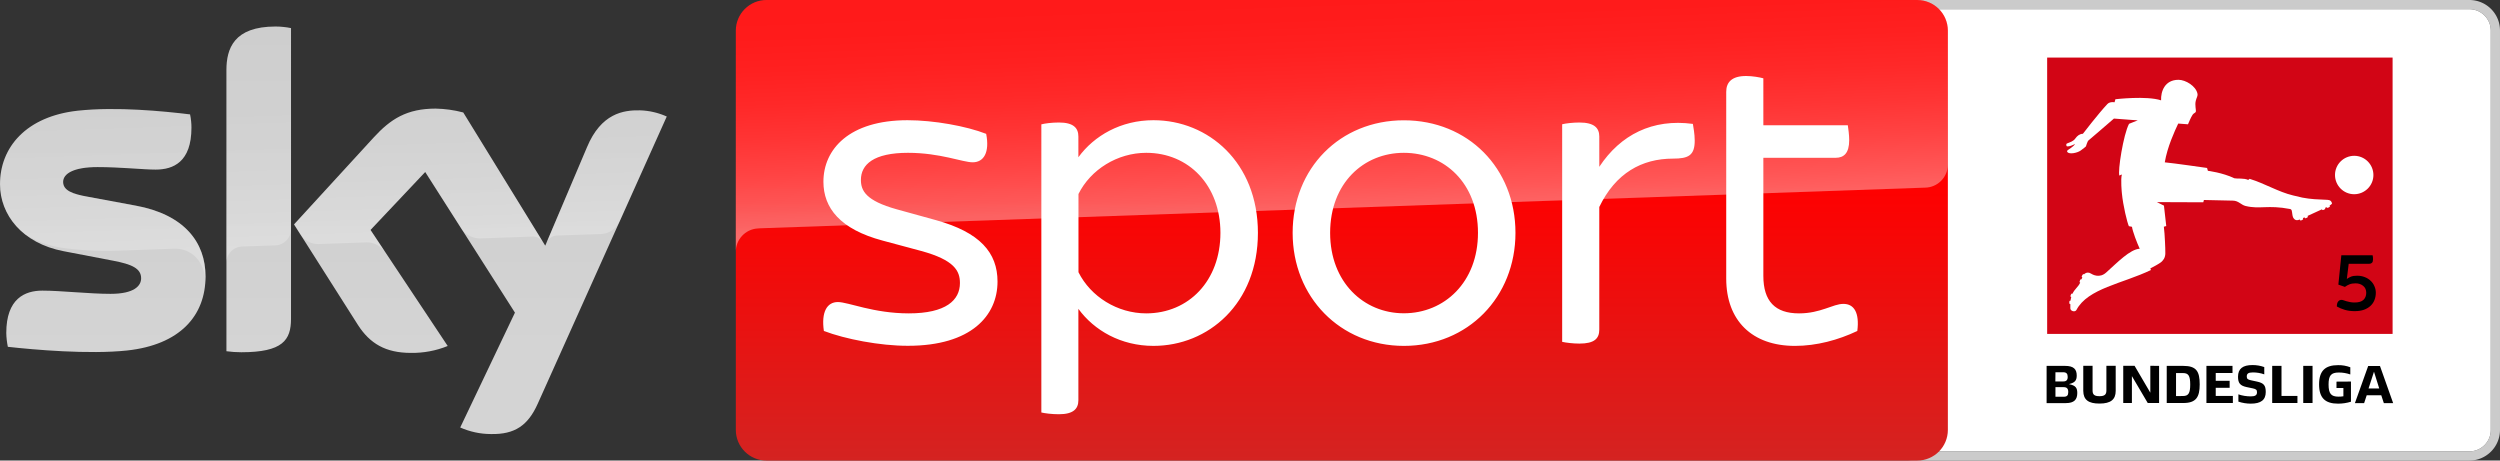 <?xml version="1.0" encoding="UTF-8"?>
<svg width="800" height="147.38" version="1.1" xmlns="http://www.w3.org/2000/svg">
	<rect width="100%" height="100%" fill="#333333" stroke="none"/>
	<g>
		<path d="m790.18 3.5e-4h-177.77c-5.424 0-9.816 4.392-9.816 9.816v127.75c0 5.424 4.392 9.816 9.816 9.816h177.77c5.424 0 9.816-4.392 9.816-9.816v-127.75c0.029-5.424-4.363-9.816-9.816-9.816m0 2.948c3.803 0 6.868 3.095 6.868 6.868v127.75a6.856 6.856 0 0 1-6.868 6.868h-177.77c-3.773 0-6.868-3.066-6.868-6.868v-127.75c0-3.773 3.095-6.868 6.868-6.868h177.77" fill="#cbcbcb"/>
		<path d="m790.18 2.948c3.803 0 6.868 3.095 6.868 6.868v127.75a6.856 6.856 0 0 1-6.868 6.868h-177.77c-3.773 0-6.868-3.066-6.868-6.868v-127.75c0-3.773 3.095-6.868 6.868-6.868h177.77" fill="#fff"/>
		<path d="m642.89 6.132h134.83v135.09h-134.83z" fill="#fff"/>
		<path d="m664.73 125.75c0 2.122-1.002 3.242-3.655 3.242h-6.161v-11.909h5.925c2.771 0 3.714 1.091 3.714 3.095 0 1.533-0.59 2.24-2.211 2.653l-0.295 0.088 0.265 0.059c1.828 0.413 2.417 1.091 2.417 2.771zm-7.016-3.685h2.506c1.002 0 1.444-0.442 1.444-1.444 0-1.032-0.413-1.503-1.444-1.503h-2.476zm4.127 3.39c0-1.091-0.442-1.562-1.444-1.562h-2.653v3.066h2.653c1.061 0 1.444-0.442 1.444-1.503zm4.805-0.354v-8.047h2.977v7.929c0 1.297 0.59 1.798 2.211 1.798 1.592 0 2.211-0.501 2.211-1.798v-7.929h2.977v8.018c0 2.8-1.621 4.068-5.158 4.068-3.596 0.029-5.188-1.238-5.217-4.038zm24.259-8.018v11.879h-3.626l-5.07-8.607v8.607h-2.771v-11.909h3.626l5.04 8.607v-8.607zm2.447 0h5.306c4.156 0 5.247 1.71 5.247 5.925 0 4.127-1.208 5.954-5.247 5.954h-5.306zm5.217 9.639c1.739 0 2.299-0.914 2.299-3.685 0-2.771-0.56-3.655-2.299-3.655h-2.24v7.369zm7.517-9.639h8.312v2.27h-5.365v2.506h4.451v2.24h-4.451v2.594h5.483v2.27h-8.46v-11.879zm10.199 11.437v-2.329c1.268 0.442 2.623 0.648 3.979 0.648 1.356 0 1.975-0.354 1.975-1.297 0-0.796-0.265-1.032-1.356-1.268l-1.975-0.413c-2.063-0.442-2.741-1.268-2.741-3.301 0-2.594 1.533-3.744 4.628-3.744 1.297 0 2.564 0.206 3.773 0.648v2.329c-1.15-0.413-2.388-0.619-3.626-0.619-1.474 0-1.975 0.383-1.975 1.297 0 0.766 0.354 1.002 1.297 1.208l1.916 0.413c2.24 0.472 2.859 1.238 2.859 3.36 0 2.535-1.562 3.714-4.775 3.714-1.327 0-2.682-0.206-3.979-0.648zm10.818-11.437h2.977v9.609h5.099v2.27h-8.077zm9.934 0h2.977v11.879h-2.977zm15.269 5.011v6.455c-1.327 0.413-2.712 0.619-4.127 0.619-4.127 0-6.072-1.828-6.072-6.161s1.946-6.161 6.072-6.161c1.327-0.029 2.653 0.206 3.92 0.678v2.299c-1.179-0.413-2.417-0.619-3.685-0.619-2.506 0-3.272 1.002-3.272 3.832 0 2.948 0.825 3.891 3.183 3.891 0.531 0 1.032-0.029 1.562-0.118v-2.653h-2.211v-2.034zm9.698 4.392h-4.657l-0.825 2.506h-2.948l4.245-11.879h3.773l4.215 11.879h-2.977zm-2.329-7.546-1.739 5.365h3.419z"/>
		<path d="m655.09 18.423h110.54v88.43h-110.54z" fill="#d20515"/>
		<path d="m746.23 64.996c0.059 0.206-0.147 0.383-0.531 0.648l-0.236 0.147 0.088 0.147c0.059 0.118-0.029 0.265-0.206 0.354l-0.354 0.177c-0.177 0.088-0.354 0.059-0.413-0.029l-0.088-0.147-0.472 0.236 0.059 0.147c0.059 0.118-0.059 0.265-0.206 0.324l-0.354 0.177c-0.177 0.088-0.354 0.059-0.413-0.059l-0.059-0.147c-1.415 0.678-3.007 1.385-4.628 2.122l0.088 0.206c0.059 0.118-0.059 0.265-0.206 0.324l-0.383 0.177c-0.177 0.088-0.354 0.059-0.383-0.059l-0.088-0.206-0.531 0.265 0.088 0.206c0.059 0.118-0.059 0.265-0.206 0.324l-0.354 0.177c-0.177 0.088-0.354 0.059-0.413-0.059l-0.088-0.206c-0.737 0.295-1.562 0.442-2.152-0.678-0.265-0.501-0.265-1.68-0.472-2.299-0.088-0.206-0.265-0.354-0.472-0.383-7.192-1.385-9.639 0.147-14.267-0.973-1.444-0.354-2.24-1.68-4.038-1.71l-9.285-0.206-0.206 0.737-14.856-0.059 2.27 1.12 0.737 6.544s-0.59 0.177-0.766 0.206c0.147 1.297 0.295 3.066 0.354 4.657 0.059 1.444 0.147 2.918 0.118 3.861 0 0.619-0.147 1.238-0.442 1.769-0.295 0.472-0.648 0.884-1.12 1.208-0.147 0.088-0.707 0.501-1.385 0.855-0.648 0.383-1.474 0.796-1.857 1.002 0.059 0.177 0.118 0.354 0.206 0.501-9.02 4.363-20.221 5.866-23.847 12.793-0.442 0.796-1.887 0.383-1.946-0.472v-1.415h-0.118c-0.118 0-0.206-0.147-0.206-0.354v-0.413c0-0.177 0.118-0.324 0.236-0.324h0.147c0.059-0.413 0.118-0.796 0.236-1.179l-0.147-0.059c-0.118-0.029-0.147-0.206-0.088-0.383l0.147-0.383c0.059-0.177 0.206-0.295 0.324-0.265l0.147 0.059c0.648-1.503 1.887-2.181 2.476-3.596l-0.088-0.029c-0.118-0.029-0.147-0.206-0.088-0.383l0.147-0.383c0.059-0.177 0.206-0.295 0.324-0.236l0.088 0.029c0.088-0.206 0.177-0.442 0.295-0.648l-0.118-0.088c-0.118-0.059-0.118-0.236 0-0.413l0.206-0.354c0.088-0.147 0.265-0.236 0.354-0.177l0.059 0.029h0.059c0.029 0 0.029 0 0.059-0.029l0.177-0.177c0.56-0.413 1.326-0.442 1.916-0.029 0.56 0.354 2.8 1.621 4.923-0.324 3.537-3.154 7.635-7.458 10.73-7.605-0.855-1.798-2.299-5.601-2.476-7.016l-1.002-0.206c-0.531-1.179-1.857-6.544-2.24-10.612 0 0-0.442-4.363 0-5.895-0.236-0.029-0.678 0.324-0.796 0.324-0.56-1.385 1.268-13.147 3.095-16.566l2.8-1.12c-0.295-0.029-2.299-0.118-7.635-0.56-2.977 2.653-6.426 5.483-8.165 7.016-0.295 0.206-0.796 1.887-0.796 1.887s-0.855 0.766-1.68 1.327c-1.061 0.766-3.714 1.327-4.274 0.442-0.118-0.206-0.118-0.324 0-0.442 0.413-0.442 1.946-1.15 2.476-2.122-0.855 0.442-1.769 0.855-2.506 0.796-0.324 0-0.472-0.796-0.059-0.943 1.12-0.472 2.004-0.678 2.653-1.592s1.415-1.474 2.417-1.503c0 0 4.952-6.455 7.841-9.521 0.796-0.855 2.299-0.56 2.299-0.56l0.265-0.973s9.963-1.179 14.62 0.354c-0.118-2.83 1.15-6.573 5.571-6.573 2.27 0 5.601 2.004 6.072 4.451 0.147 0.737-0.295 1.238-0.531 2.211-0.383 1.444 0.147 3.036 0 3.537-0.118 0.413-0.59 0.383-1.002 0.943-0.354 0.56-0.648 1.12-0.914 1.739l-0.59 1.356-3.124-0.236c-1.15 2.447-3.478 7.458-4.304 12.41 2.447 0.206 13.53 1.798 13.53 1.798l0.265 0.914s4.657 0.56 8.489 2.388c0.855 0.206 3.007-0.118 4.421 0.531 0.088-0.059 0.324-0.295 0.442-0.354 4.982 1.533 9.108 4.156 13.884 5.306l3.007 0.707c1.268 0.236 2.564 0.413 3.861 0.501 1.533 0.118 2.388 0.088 3.508 0.177 0.796 0.059 1.769-0.088 2.093 1.091m7.133-15.151c-3.39 0-6.161 2.741-6.161 6.131s2.741 6.161 6.131 6.161 6.161-2.741 6.161-6.131c0-3.419-2.771-6.161-6.131-6.161z" fill="#fff"/>
	</g>
	<linearGradient id="A" x1="1456.7" x2="1456.7" y2="500" gradientTransform="matrix(.295 0 0 .295 .002 0)" gradientUnits="userSpaceOnUse">
		<stop stop-color="red" offset=".4"/>
		<stop stop-color="#d42321" offset="1"/>
	</linearGradient>
	<path d="m245.28 3.5e-4h368.22c5.424 0 9.816 4.392 9.816 9.816v127.75c0 5.424-4.392 9.816-9.816 9.816h-368.22c-5.424 0-9.816-4.392-9.816-9.816v-127.75c0-5.424 4.392-9.816 9.816-9.816z" fill="url(#A)"/>
	<linearGradient id="B" x1="1459.5" x2="1450.8" y1="233.73" y2="-15.325" gradientTransform="matrix(.295 0 0 .295 .002 0)" gradientUnits="userSpaceOnUse">
		<stop stop-color="#fff" offset="0"/>
		<stop stop-color="#fff" stop-opacity=".835" offset=".12"/>
		<stop stop-color="#fff" stop-opacity=".658" offset=".269"/>
		<stop stop-color="#fff" stop-opacity=".511" offset=".42"/>
		<stop stop-color="#fff" stop-opacity=".397" offset=".568"/>
		<stop stop-color="#fff" stop-opacity=".315" offset=".716"/>
		<stop stop-color="#fff" stop-opacity=".266" offset=".86"/>
		<stop stop-color="#fff" stop-opacity=".25" offset="1"/>
	</linearGradient>
	<path d="m242.53 73.102 0.943-0.059 372.5-12.999c4.097-0.029 7.369-3.39 7.34-7.458v-42.771c0-5.424-4.392-9.816-9.816-9.816h-368.22c-5.424 0-9.816 4.392-9.816 9.816v70.951c-0.118-4.038 3.036-7.458 7.074-7.664z" fill="url(#B)" opacity=".4"/>
	<linearGradient id="C" x1="361.92" x2="361.92" y1="28.806" y2="471.22" gradientTransform="matrix(.295 0 0 .295 .002 0)" gradientUnits="userSpaceOnUse">
		<stop stop-color="#cbcbcb" offset="0"/>
		<stop stop-color="#d4d4d4" offset=".8"/>
	</linearGradient>
	<path d="m147.27 136.8c3.095 1.356 6.426 2.093 9.786 2.093 7.693 0.177 11.909-2.771 15.004-9.668l41.297-91.938c-2.682-1.208-5.601-1.887-8.548-1.975-5.335-0.118-12.469 0.973-16.979 11.82l-13.353 31.481-26.234-42.623c-2.889-0.766-5.866-1.179-8.843-1.238-9.285 0-14.444 3.39-19.808 9.226l-25.497 27.826 20.486 32.248c3.803 5.866 8.784 8.873 16.89 8.873 4.038 0.059 8.047-0.678 11.791-2.211l-24.702-37.141 17.509-18.541 28.71 45.011zm-54.149-34.753c0 6.78-2.653 10.671-15.917 10.671-1.592 0-3.183-0.118-4.746-0.324v-89.934c0-6.839 2.329-13.972 15.682-13.972 1.68 0 3.36 0.177 4.982 0.501zm-27.354-13.589c0 12.675-8.283 21.872-25.085 23.699-12.174 1.297-29.801-0.236-38.172-1.179-0.295-1.444-0.472-2.918-0.501-4.421 0-11.024 5.954-13.559 11.555-13.559 5.836 0 15.004 1.032 21.813 1.032 7.517 0 9.786-2.535 9.786-4.982 0-3.154-3.007-4.481-8.843-5.601l-15.976-3.066c-13.265-2.535-20.339-11.702-20.339-21.43 0-11.82 8.371-21.695 24.849-23.522 12.469-1.356 27.649 0.177 35.962 1.179 0.295 1.385 0.442 2.8 0.442 4.245 0 11.024-5.836 13.412-11.437 13.412-4.304 0-10.995-0.796-18.629-0.796-7.752 0-10.995 2.152-10.995 4.746 0 2.771 3.066 3.891 7.929 4.746l15.239 2.83c15.652 2.859 22.402 11.761 22.402 22.668z" fill="url(#C)"/>
	<linearGradient id="D" x1="365.45" x2="359.6" y1="263.25" y2="95.751" gradientTransform="matrix(.295 0 0 .295 .002 0)" gradientUnits="userSpaceOnUse">
		<stop stop-color="#fff" offset="0"/>
		<stop stop-color="#fff" stop-opacity=".835" offset=".12"/>
		<stop stop-color="#fff" stop-opacity=".658" offset=".269"/>
		<stop stop-color="#fff" stop-opacity=".511" offset=".42"/>
		<stop stop-color="#fff" stop-opacity=".397" offset=".568"/>
		<stop stop-color="#fff" stop-opacity=".315" offset=".716"/>
		<stop stop-color="#fff" stop-opacity=".266" offset=".86"/>
		<stop stop-color="#fff" stop-opacity=".25" offset="1"/>
	</linearGradient>
	<g>
		<path d="m213.38 37.288-15.122 33.662c-1.179 2.417-3.626 3.95-6.308 3.95l-13.795 0.472c-1.503 0.088-2.83 1.091-3.36 2.506v-0.029l13.029-30.715c4.539-10.847 11.673-11.938 16.979-11.82 2.977 0.088 5.866 0.766 8.578 1.975zm-39.617 40.236-25.527-41.503c-2.889-0.766-5.866-1.179-8.843-1.238-9.285 0-14.444 3.39-19.808 9.226l-25.497 27.826 2.034 3.213c1.327 2.004 3.626 3.154 6.043 3.036l14.532-0.501a7.272 7.272 0 0 1 6.426 2.889l-4.569-6.868 17.509-18.541 11.761 18.423c1.444 1.828 3.685 2.859 6.013 2.8l16.713-0.59c1.297 0 2.535 0.707 3.213 1.828zm-85.63-69.005c-13.353 0-15.682 7.133-15.682 13.972v61.606c0-2.83 2.27-5.129 5.099-5.217l10.346-0.354c2.889 0 5.247-2.358 5.247-5.247v-64.259c-1.68-0.354-3.331-0.531-5.011-0.501zm-44.746 57.244-15.239-2.83c-4.864-0.855-7.929-1.975-7.929-4.746 0-2.594 3.242-4.746 10.995-4.746 7.635 0 14.326 0.796 18.629 0.796 5.601 0 11.437-2.388 11.437-13.412 0-1.415-0.147-2.859-0.442-4.245-8.312-1.032-23.493-2.535-35.962-1.179-16.507 1.828-24.878 11.732-24.878 23.522 0.029 6.308 3.007 12.262 8.047 16.065 3.714 2.299 7.9 3.803 12.233 4.363 5.66 0.766 11.349 1.061 17.038 0.884l18.187-0.648c6.809-0.236 10.523 5.571 10.14 11.408 0-0.088 0-0.147 0.029-0.236v-0.059c0.059-0.766 0.088-1.533 0.088-2.299 0-10.847-6.75-19.749-22.373-22.638z" fill="url(#D)" opacity=".25"/>
		<path d="m263.64 105.91c-0.884-6.072 1.002-9.256 4.481-9.256 3.301 0 11.408 3.626 22.697 3.626 11.879 0 16.36-4.215 16.36-9.698 0-3.891-1.739-7.369-12.439-10.287l-12.292-3.301c-13.589-3.626-18.954-10.435-18.954-18.836 0-10.405 8.254-19.69 26.912-19.69 8.401 0 18.836 1.887 25.173 4.363 1.15 5.925-0.737 9.108-4.333 9.108-3.183 0-10.405-3.036-20.693-3.036-10.995 0-15.063 3.744-15.063 8.666 0 3.449 1.592 6.662 11.437 9.403l12.587 3.478c14.06 3.891 19.69 10.405 19.69 19.661 0 10.877-8.401 20.545-28.651 20.545-8.961 0.029-20.133-2.152-26.912-4.746m138.89-31.393c0 22.697-15.917 36.168-33.427 36.168-10.405 0-18.954-4.923-24.024-11.85v29.241c0 2.741-1.592 4.481-6.22 4.481-2.329 0-4.481-0.295-5.63-0.56v-92.203c1.15-0.295 3.301-0.59 5.63-0.59 4.628 0 6.22 1.739 6.22 4.481v6.632c5.07-6.927 13.618-11.85 24.024-11.85 17.509 0 33.427 13.471 33.427 36.05m-11.997 0c0-15.181-10.111-25.615-23.729-25.615-9.256 0-17.804 5.365-21.695 13.176v25.026c3.891 7.811 12.439 13.176 21.695 13.176 13.589-0.029 23.729-10.435 23.729-25.763m23.11 0c0-20.693 15.181-36.021 35.578-36.021 20.545 0 35.726 15.328 35.726 36.021 0 20.545-15.181 36.168-35.726 36.168-20.398-0.029-35.578-15.652-35.578-36.168m59.307 0c0-15.917-10.73-25.615-23.729-25.615-12.852 0-23.581 9.698-23.581 25.615 0 15.77 10.73 25.733 23.581 25.733 12.999 0 23.729-9.963 23.729-25.733m69.359-29.536c0 4.775-2.004 5.777-6.957 5.777-9.963 0-18.364 4.628-23.581 15.475v39.234c0 2.889-1.592 4.481-6.367 4.481-2.034 0-4.363-0.295-5.512-0.56v-69.624c1.15-0.295 3.449-0.56 5.512-0.56 4.746 0 6.367 1.739 6.367 4.481v9.698c6.78-10.287 17.067-15.475 29.948-13.736 0.147 1.002 0.59 3.183 0.59 5.335m52.027 60.929c-6.072 2.889-13.029 4.775-19.956 4.775-13.736 0-21.99-8.106-21.99-21.548v-59.749c0-3.036 1.739-5.07 6.367-5.07 2.004 0 4.333 0.413 5.512 0.737v15.033h27.03c0.147 1.002 0.442 3.036 0.442 4.775 0 4.186-1.739 5.63-4.333 5.63h-23.139v37.789c0 8.077 3.744 11.997 11.408 11.997 6.957 0 10.847-3.036 14.178-3.036 3.478-0.029 5.217 2.859 4.481 8.666" fill="#fff"/>
		<path d="m753.51 99.566q-1.708 0-3.146-0.407-1.41-0.407-2.576-1.085 0-1.058 0.407-1.573 0.434-0.542 1.058-0.542 0.325 0 0.705 0.136 0.407 0.136 0.895 0.298 0.515 0.136 1.139 0.271 0.651 0.136 1.464 0.136 1.952 0 2.848-0.841 0.895-0.868 0.895-2.278 0-1.41-0.976-2.197-0.976-0.814-2.441-0.814-1.193 0-1.952 0.325-0.759 0.298-1.464 0.814l-2.088-0.732 0.949-9.383h10.007q0.136 0.488 0.136 1.275 0 0.786-0.325 1.112-0.325 0.325-0.841 0.325h-6.617l-0.597 4.854q0.624-0.434 1.329-0.732 0.732-0.298 1.952-0.298 1.383 0 2.495 0.461 1.112 0.434 1.871 1.193 0.786 0.732 1.193 1.736 0.434 0.976 0.434 2.061 0 1.248-0.434 2.332-0.407 1.058-1.275 1.871-0.841 0.786-2.115 1.248-1.248 0.434-2.929 0.434z"/>
	</g>
</svg>
